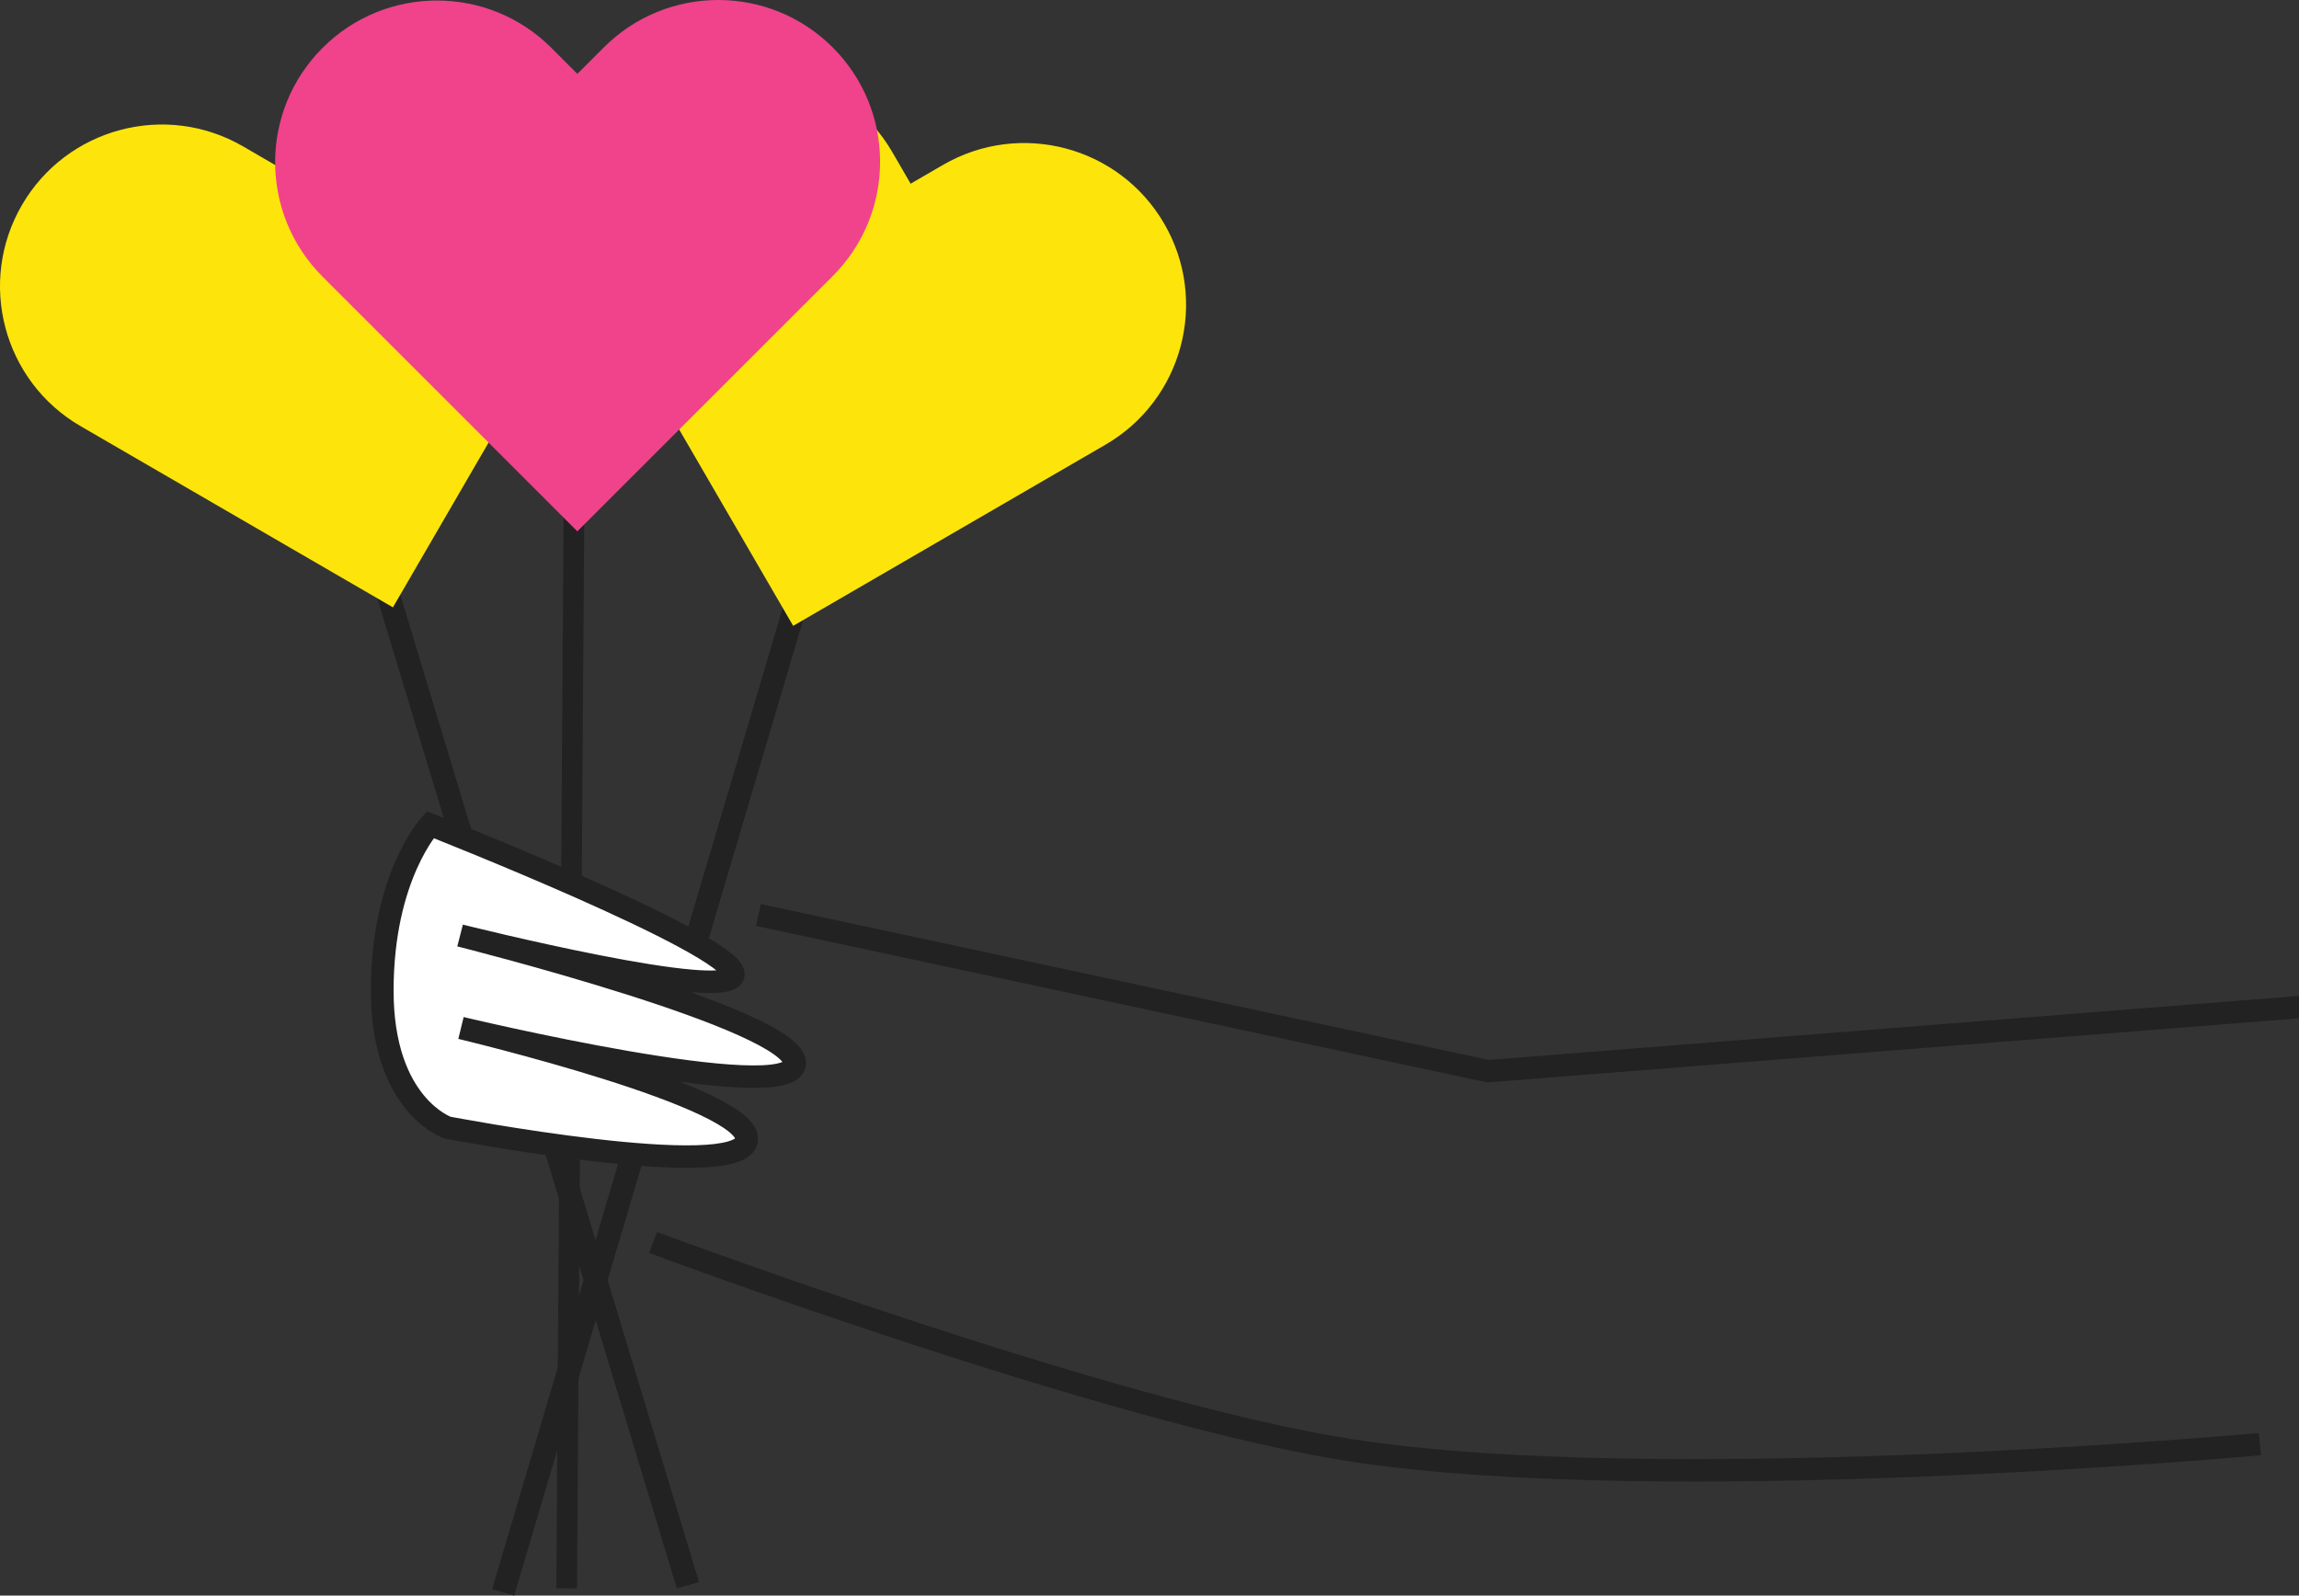 <svg width="242" height="168" viewBox="0 0 242 168" fill="none" xmlns="http://www.w3.org/2000/svg">
<rect x="0" y="0" width="242" height="168" fill="#333333" stroke="none"/>
<path fill-rule="evenodd" clip-rule="evenodd" d="M69.172 129.72C69.172 129.72 69.172 129.72 68.746 130.82C68.32 131.92 68.32 131.92 68.321 131.92L68.323 131.921L68.461 131.972C68.553 132.007 68.69 132.058 68.87 132.124C69.23 132.257 69.76 132.452 70.444 132.702C71.811 133.202 73.792 133.92 76.248 134.794C81.16 136.541 87.973 138.911 95.582 141.405C110.773 146.384 129.223 151.885 142.017 153.865C158.617 156.436 182.643 156.267 202.446 155.468C212.363 155.067 221.248 154.507 227.653 154.047C230.856 153.817 233.44 153.612 235.224 153.465C236.116 153.391 236.808 153.331 237.277 153.29C237.512 153.27 237.691 153.254 237.811 153.243L237.994 153.227C237.995 153.227 237.995 153.226 237.884 152.054C237.772 150.882 237.772 150.882 237.772 150.883L237.77 150.883L237.594 150.899C237.475 150.909 237.298 150.925 237.065 150.945C236.599 150.986 235.911 151.045 235.023 151.119C233.247 151.266 230.672 151.47 227.479 151.699C221.091 152.158 212.233 152.716 202.347 153.116C182.546 153.915 158.732 154.071 142.39 151.539C129.815 149.593 111.537 144.153 96.341 139.172C88.756 136.686 81.962 134.322 77.064 132.58C74.615 131.709 72.641 130.993 71.28 130.496C70.599 130.247 70.071 130.053 69.714 129.921C69.536 129.855 69.4 129.804 69.309 129.771L69.172 129.72Z" fill="#222222"/>
<path fill-rule="evenodd" clip-rule="evenodd" d="M79.582 97.49L156.293 113.917C156.466 113.954 156.643 113.966 156.819 113.952L244 107.062L243.808 104.718L156.716 111.6L80.092 95.193L79.582 97.49Z" fill="#222222"/>
<path fill-rule="evenodd" clip-rule="evenodd" d="M54.127 168L88.592 51.584L86.269 50.908L51.804 167.324L54.127 168Z" fill="#222222"/>
<path fill-rule="evenodd" clip-rule="evenodd" d="M60.737 167.249L61.565 44.921L59.388 44.903L58.561 167.231L60.737 167.249Z" fill="#222222"/>
<path fill-rule="evenodd" clip-rule="evenodd" d="M73.576 166.569L38.366 50.157L36.038 50.837L71.248 167.249L73.576 166.569Z" fill="#222222"/>
<path d="M45.613 86.936C45.613 86.936 77.267 99.466 77.603 102.776C77.939 106.086 48.761 98.713 48.761 98.713C48.761 98.713 84.396 107.706 84.084 112.33C83.772 116.955 48.857 108.542 48.857 108.542C48.857 108.542 79.833 115.957 79.006 120.498C78.179 125.039 47.424 119.13 47.424 119.13C47.424 119.13 40.541 116.77 40.541 104.575C40.541 92.38 45.613 86.936 45.613 86.936Z" fill="white"/>
<path fill-rule="evenodd" clip-rule="evenodd" d="M44.416 86.029L45.292 86.834L45.733 85.734L44.973 85.435L44.416 86.029ZM47.43 117.584C47.4 117.571 47.36 117.553 47.311 117.531C47.166 117.463 46.944 117.349 46.669 117.175C46.121 116.827 45.363 116.239 44.595 115.301C43.073 113.443 41.431 110.11 41.431 104.307C41.431 98.436 42.659 94.229 43.859 91.515C44.46 90.157 45.056 89.168 45.492 88.529C45.558 88.432 45.62 88.344 45.678 88.263C45.833 88.325 46.008 88.394 46.2 88.472C47.061 88.816 48.292 89.313 49.77 89.919C52.728 91.131 56.672 92.781 60.623 94.531C64.58 96.284 68.521 98.127 71.484 99.73C72.97 100.533 74.175 101.257 75.005 101.863C75.155 101.972 75.288 102.075 75.406 102.17C74.796 102.209 73.963 102.187 72.93 102.1C70.319 101.883 66.769 101.288 63.162 100.581C59.567 99.877 55.956 99.07 53.242 98.438C51.886 98.123 50.755 97.851 49.964 97.658C49.568 97.562 49.257 97.486 49.046 97.433C48.94 97.407 48.859 97.387 48.805 97.374L48.75 97.36L48.743 97.358L48.724 97.353C48.723 97.353 48.723 97.353 48.43 98.501C48.136 99.648 48.136 99.648 48.136 99.648L48.142 99.65L48.158 99.654L48.161 99.654L48.236 99.673C48.302 99.69 48.401 99.715 48.53 99.748C48.789 99.814 49.168 99.912 49.652 100.037C50.618 100.289 52 100.653 53.658 101.105C56.974 102.01 61.388 103.262 65.788 104.655C70.197 106.051 74.554 107.577 77.775 109.027C79.394 109.756 80.668 110.44 81.511 111.051C81.934 111.357 82.199 111.61 82.345 111.8C82.349 111.805 82.353 111.811 82.357 111.816C82.237 111.868 82.055 111.93 81.789 111.987C80.961 112.165 79.7 112.221 78.073 112.154C74.847 112.02 70.531 111.419 66.172 110.665C61.825 109.914 57.483 109.019 54.224 108.312C52.596 107.958 51.24 107.651 50.291 107.433C49.817 107.324 49.445 107.237 49.192 107.178C49.065 107.148 48.968 107.125 48.903 107.11L48.83 107.092L48.828 107.092L48.812 107.088L48.81 107.088L48.807 107.087L48.806 107.087L48.805 107.086C48.804 107.086 48.804 107.086 48.525 108.237C48.244 109.388 48.245 109.388 48.245 109.388L48.246 109.388L48.251 109.39L48.332 109.409C48.389 109.423 48.475 109.443 48.587 109.471C48.811 109.525 49.14 109.606 49.559 109.71C50.397 109.918 51.595 110.221 53.03 110.599C55.901 111.356 59.715 112.409 63.499 113.6C67.294 114.796 71.012 116.116 73.714 117.4C75.073 118.046 76.107 118.652 76.759 119.19C77.085 119.459 77.264 119.67 77.35 119.812C77.361 119.829 77.369 119.844 77.375 119.857C77.299 119.921 77.106 120.045 76.648 120.18C75.881 120.406 74.739 120.543 73.278 120.584C70.377 120.665 66.537 120.364 62.668 119.915C58.81 119.467 54.973 118.879 52.097 118.403C50.66 118.164 49.465 117.954 48.63 117.804C48.212 117.729 47.885 117.668 47.662 117.627C47.597 117.615 47.541 117.604 47.495 117.596C47.471 117.591 47.449 117.587 47.43 117.584ZM71.571 113.902C72.716 114.352 73.788 114.809 74.748 115.266C76.167 115.94 77.41 116.646 78.289 117.371C78.728 117.733 79.128 118.142 79.404 118.601C79.686 119.071 79.872 119.653 79.755 120.293C79.519 121.582 78.293 122.165 77.33 122.449C76.263 122.764 74.874 122.908 73.346 122.95C70.266 123.037 66.287 122.718 62.389 122.266C58.479 121.812 54.6 121.218 51.703 120.738C50.253 120.497 49.046 120.285 48.202 120.133C47.78 120.057 47.448 119.996 47.221 119.954C47.108 119.933 47.02 119.916 46.961 119.905L46.871 119.888C46.871 119.888 46.871 119.888 47.097 118.726L46.871 119.888L46.788 119.872L46.708 119.845L47.097 118.726C46.708 119.845 46.707 119.845 46.706 119.844L46.704 119.844L46.7 119.842L46.689 119.838C46.681 119.836 46.671 119.832 46.66 119.828C46.637 119.819 46.608 119.808 46.573 119.794C46.502 119.766 46.408 119.726 46.293 119.673C46.062 119.565 45.749 119.402 45.38 119.169C44.643 118.701 43.685 117.949 42.738 116.792C40.83 114.462 39.041 110.584 39.041 104.307C39.041 98.098 40.342 93.568 41.669 90.566C42.333 89.066 43 87.952 43.512 87.203C43.768 86.828 43.984 86.544 44.142 86.35C44.221 86.252 44.284 86.177 44.331 86.124C44.354 86.097 44.373 86.076 44.388 86.06L44.406 86.04L44.412 86.034L44.415 86.03C44.416 86.029 44.416 86.029 45.292 86.834C45.733 85.734 45.733 85.734 45.733 85.734L45.825 85.77C45.886 85.794 45.975 85.829 46.091 85.876C46.323 85.968 46.664 86.103 47.097 86.277C47.963 86.623 49.2 87.122 50.685 87.731C53.654 88.948 57.62 90.607 61.599 92.37C65.572 94.13 69.582 96.004 72.629 97.651C74.148 98.473 75.464 99.256 76.423 99.957C76.901 100.305 77.326 100.659 77.65 101.011C77.94 101.325 78.308 101.806 78.37 102.406C78.445 103.145 78.049 103.698 77.569 104.01C77.158 104.277 76.659 104.399 76.219 104.465C75.311 104.6 74.087 104.573 72.729 104.46C72.701 104.457 72.673 104.455 72.645 104.452C74.885 105.253 76.982 106.069 78.764 106.872C80.433 107.623 81.882 108.386 82.922 109.139C83.441 109.515 83.907 109.923 84.248 110.367C84.584 110.806 84.879 111.388 84.833 112.069C84.784 112.791 84.378 113.324 83.885 113.669C83.426 113.991 82.858 114.18 82.296 114.301C81.161 114.544 79.653 114.589 77.973 114.519C76.099 114.441 73.902 114.216 71.571 113.902ZM48.525 108.237L48.245 109.388L48.805 107.086L48.525 108.237ZM48.43 98.501L48.136 99.648L48.723 97.353L48.43 98.501Z" fill="#222222"/>
<path d="M83.491 65.897L116.364 46.822C124.502 42.099 127.27 31.68 122.547 23.545C117.823 15.409 107.401 12.641 99.264 17.364L95.856 19.342L93.918 16.001C89.195 7.865 78.773 5.097 70.636 9.82C62.498 14.542 59.73 24.961 64.453 33.097L83.491 65.897Z" fill="#FDE50B"/>
<path d="M41.361 63.948L8.487 44.873C0.35 40.151 -2.419 29.732 2.305 21.596C7.028 13.46 17.45 10.693 25.588 15.415L28.996 17.394L30.933 14.052C35.657 5.917 46.078 3.149 54.216 7.871C62.353 12.594 65.122 23.013 60.398 31.149L41.361 63.948Z" fill="#FDE50B"/>
<path d="M60.775 55.944L87.651 29.074C94.306 22.421 94.306 11.643 87.651 4.99C80.997 -1.663 70.216 -1.663 63.562 4.99L60.775 7.776L58.043 5.044C51.388 -1.609 40.608 -1.609 33.953 5.044C27.298 11.697 27.298 22.475 33.953 29.128L60.775 55.944Z" fill="#F0438C"/>
</svg>
